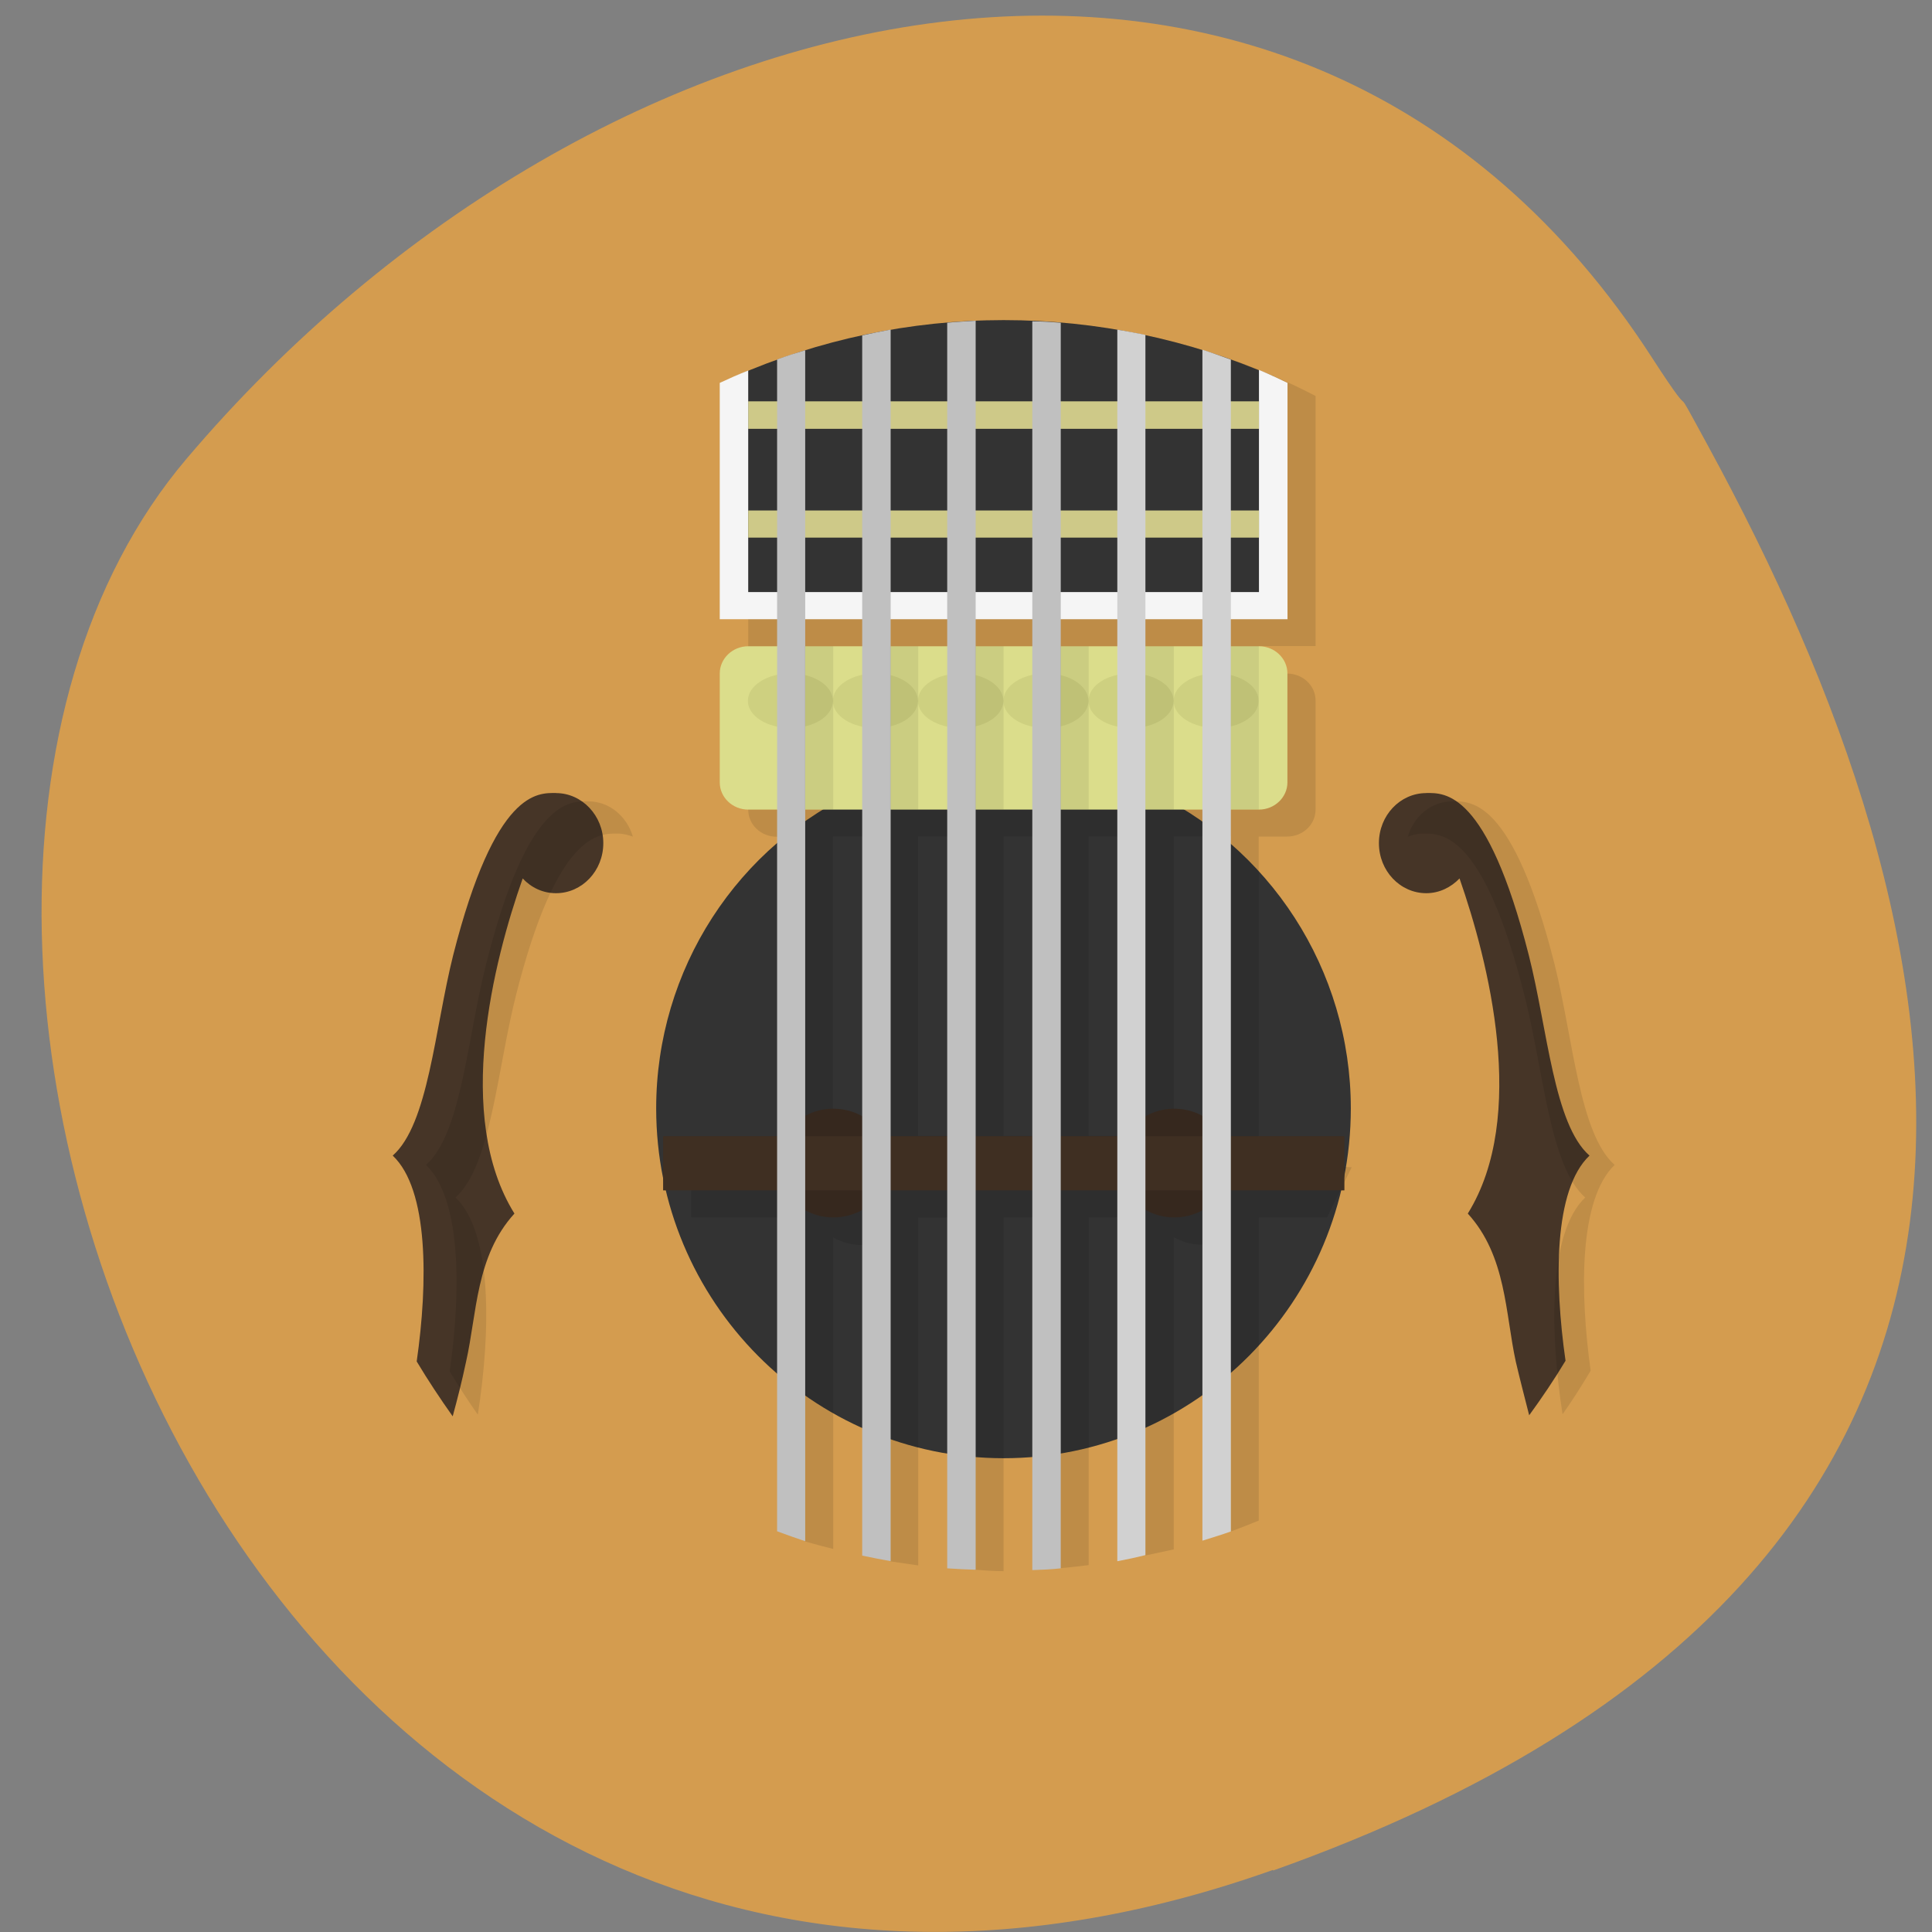 <svg xmlns="http://www.w3.org/2000/svg" viewBox="0 0 22 22"><rect x="0" y="0" width="22" height="22" fill="#808080" stroke="none"/><path d="m 14.496 21.293 c -11.465 4.074 -17.04 -10.57 -12.371 -16.07 c 4.664 -5.5 12.664 -7.379 16.688 -1.148 c 0.594 0.918 0.129 0.07 0.641 1.01 c 2.949 5.418 4.82 12.738 -4.957 16.215" fill="#d49c4f"/><path d="m 9.824 8.98 c -1.43 0.637 -2.352 2.063 -2.352 3.641 c 0 2.199 1.77 3.984 3.957 3.984 c 2.184 0 3.953 -1.785 3.953 -3.984 c 0 -1.574 -0.922 -3 -2.348 -3.641" fill="#333"/><path d="m 8.52 4.219 c 0 0.043 0 5 0 5 c 0 0.172 0.145 0.309 0.324 0.309 h 0.32 v 3.719 h -1.293 v 0.617 h 1.293 v 3.688 c 0.109 0.031 0.215 0.059 0.324 0.086 v -3.547 c 0.098 0.055 0.211 0.086 0.324 0.086 c 0.113 0 0.227 -0.031 0.324 -0.086 v 3.688 c 0.105 0.016 0.215 0.031 0.32 0.047 v -3.961 h 0.648 v 4.01 c 0.105 0.008 0.215 0.016 0.324 0.016 v -4.03 h 0.645 v 3.996 c 0.109 -0.008 0.215 -0.023 0.324 -0.035 v -3.961 h 0.645 v 3.852 c 0.109 -0.023 0.219 -0.047 0.324 -0.07 v -3.555 c 0.098 0.055 0.211 0.086 0.324 0.086 c 0.113 0 0.223 -0.031 0.324 -0.086 v 3.352 c 0.105 -0.039 0.215 -0.082 0.32 -0.125 v -3.453 h 0.777 l 0.281 -0.57 l -1.059 -0.047 v -3.719 h 0.324 c 0.18 0 0.324 -0.137 0.324 -0.309 v -1.238 c 0 -0.172 -0.145 -0.309 -0.324 -0.309 h -0.324 v -0.313 h 0.648 v -2.848 c -0.609 -0.316 -1.262 -0.551 -1.941 -0.691 m -3.555 5.707 h 0.648 v 3.41 h -0.648 m 0.969 -3.41 h 0.648 v 3.41 h -0.648 m 0.973 -3.41 h 0.645 v 3.41 h -0.645 m 0.969 -3.41 h 0.645 v 3.41 h -0.645 m 0.969 -3.41 h 0.648 v 3.41 h -0.648" fill-opacity="0.102"/><path d="m 11.43 3.645 c -1.063 0 -2.109 0.223 -3.07 0.645 v 2.637 h 6.141 v -2.641 c -0.965 -0.422 -2.01 -0.641 -3.07 -0.641" fill="#333"/><path d="m 8.52 4.57 h 5.816 v 0.313 h -5.816" fill="#cec988"/><path d="m 14.336 4.211 v 2.531 h -5.816 v -2.523 c -0.109 0.043 -0.215 0.09 -0.324 0.141 v 2.691 h 6.465 v -2.691 c -0.105 -0.051 -0.215 -0.102 -0.324 -0.148" fill="#f5f5f5"/><path d="m 8.52 7.359 h 5.816 c 0.18 0 0.324 0.141 0.324 0.309 v 1.242 c 0 0.168 -0.145 0.309 -0.324 0.309 h -5.816 c -0.18 0 -0.324 -0.141 -0.324 -0.309 v -1.242 c 0 -0.168 0.145 -0.309 0.324 -0.309" fill="#dbdd8b"/><path d="m 8.52 5.813 h 5.816 v 0.309 h -5.816" fill="#cec988"/><g fill="#36281e"><path d="m 14.02 13.246 c 0 0.34 -0.293 0.617 -0.648 0.617 c -0.355 0 -0.645 -0.277 -0.645 -0.617 c 0 -0.344 0.289 -0.621 0.645 -0.621 c 0.355 0 0.648 0.277 0.648 0.621"/><path d="m 10.137 13.246 c 0 0.34 -0.289 0.617 -0.648 0.617 c -0.355 0 -0.645 -0.277 -0.645 -0.617 c 0 -0.344 0.289 -0.621 0.645 -0.621 c 0.359 0 0.648 0.277 0.648 0.621"/></g><path d="m 7.551 12.938 h 7.758 v 0.617 h -7.758" fill="#3f2f22"/><path d="m 9 7.668 c -0.266 0 -0.484 0.141 -0.484 0.313 c 0 0.172 0.219 0.309 0.484 0.309 c 0.27 0 0.484 -0.137 0.484 -0.309 c 0 -0.172 -0.215 -0.313 -0.484 -0.313 m 0.484 0.313 c 0 0.172 0.219 0.309 0.484 0.309 c 0.27 0 0.484 -0.137 0.484 -0.309 c 0 -0.172 -0.215 -0.313 -0.484 -0.313 c -0.266 0 -0.484 0.141 -0.484 0.313 m 0.969 0 c 0 0.172 0.219 0.309 0.488 0.309 c 0.266 0 0.484 -0.137 0.484 -0.309 c 0 -0.172 -0.219 -0.313 -0.484 -0.313 c -0.27 0 -0.488 0.141 -0.488 0.313 m 0.973 0 c 0 0.172 0.215 0.309 0.484 0.309 c 0.266 0 0.484 -0.137 0.484 -0.309 c 0 -0.172 -0.219 -0.313 -0.484 -0.313 c -0.27 0 -0.484 0.141 -0.484 0.313 m 0.969 0 c 0 0.172 0.215 0.309 0.484 0.309 c 0.27 0 0.484 -0.137 0.484 -0.309 c 0 -0.172 -0.215 -0.313 -0.484 -0.313 c -0.27 0 -0.484 0.141 -0.484 0.313 m 0.969 0 c 0 0.172 0.219 0.309 0.484 0.309 c 0.27 0 0.484 -0.137 0.484 -0.309 c 0 -0.172 -0.215 -0.313 -0.484 -0.313 c -0.266 0 -0.484 0.141 -0.484 0.313" fill="#ced080"/><path d="m 11.11 3.652 c -0.109 0.008 -0.215 0.012 -0.324 0.023 v 14.184 c 0.109 0.008 0.215 0.012 0.324 0.016 m 0.645 -14.215 v 14.219 c 0.109 -0.004 0.219 -0.008 0.324 -0.02 v -14.184 c -0.105 -0.008 -0.215 -0.016 -0.324 -0.016 m -1.613 0.094 c -0.109 0.02 -0.219 0.043 -0.324 0.066 v 13.895 c 0.105 0.023 0.215 0.043 0.324 0.063 m -0.973 -13.789 c -0.105 0.031 -0.215 0.066 -0.32 0.105 v 13.344 c 0.105 0.039 0.215 0.078 0.32 0.113" fill="#c0c0c0"/><path d="m 12.723 3.758 v 14.02 c 0.105 -0.02 0.215 -0.043 0.32 -0.07 v -13.895 c -0.105 -0.02 -0.215 -0.043 -0.32 -0.059 m 0.969 0.227 v 13.563 c 0.109 -0.035 0.215 -0.066 0.324 -0.105 v -13.344 c -0.109 -0.039 -0.215 -0.078 -0.324 -0.113" fill="#d1d1d1"/><path d="m 6.332 9.03 c -0.207 0 -0.691 -0.043 -1.172 1.848 c -0.211 0.844 -0.281 1.922 -0.688 2.281 c 0.41 0.387 0.402 1.445 0.273 2.344 c 0.129 0.215 0.266 0.422 0.41 0.625 c 0.055 -0.203 0.105 -0.398 0.152 -0.621 c 0.125 -0.551 0.109 -1.203 0.551 -1.688 c -0.688 -1.105 -0.238 -2.875 0.094 -3.816 c 0.098 0.105 0.23 0.168 0.379 0.168 c 0.297 0 0.539 -0.254 0.539 -0.57 c 0 -0.313 -0.242 -0.57 -0.539 -0.57 m 9.91 0 c -0.297 0 -0.539 0.254 -0.539 0.57 c 0 0.316 0.242 0.57 0.539 0.57 c 0.148 0 0.281 -0.066 0.379 -0.168 c 0.328 0.941 0.781 2.711 0.094 3.816 c 0.441 0.484 0.426 1.137 0.547 1.688 c 0.051 0.219 0.102 0.41 0.152 0.609 c 0.145 -0.199 0.285 -0.406 0.414 -0.621 c -0.129 -0.898 -0.137 -1.949 0.273 -2.336 c -0.406 -0.355 -0.477 -1.438 -0.691 -2.281 c -0.48 -1.887 -0.961 -1.848 -1.168 -1.848" fill="#463527"/><path d="m 6.699 9.125 c -0.207 0 -0.688 -0.039 -1.164 1.855 c -0.215 0.844 -0.281 1.93 -0.684 2.285 c 0.406 0.391 0.398 1.449 0.27 2.352 c 0.102 0.168 0.207 0.332 0.32 0.492 c 0.145 -0.926 0.172 -2.066 -0.254 -2.473 c 0.402 -0.359 0.473 -1.441 0.684 -2.285 c 0.477 -1.895 0.957 -1.859 1.164 -1.859 c 0.059 0 0.117 0.016 0.172 0.035 c -0.07 -0.234 -0.27 -0.402 -0.508 -0.402 m 9.84 0 c -0.238 0 -0.441 0.168 -0.508 0.402 c 0.055 -0.02 0.109 -0.035 0.168 -0.035 c 0.207 0 0.688 -0.039 1.164 1.859 c 0.215 0.844 0.281 1.926 0.688 2.285 c -0.426 0.406 -0.402 1.543 -0.258 2.469 c 0.113 -0.16 0.219 -0.328 0.32 -0.496 c -0.125 -0.898 -0.133 -1.953 0.273 -2.344 c -0.402 -0.355 -0.473 -1.441 -0.684 -2.285 c -0.48 -1.895 -0.957 -1.855 -1.164 -1.855" fill-opacity="0.098"/><path d="m 9.164 7.359 v 1.859 h 0.324 v -1.859 m 0.648 0 v 1.859 h 0.32 v -1.859 m 0.648 0 v 1.859 h 0.324 v -1.859 m 0.645 0 v 1.859 h 0.324 v -1.859 m 0.645 0 v 1.859 h 0.324 v -1.859 m 0.648 0 v 1.859 h 0.32 v -1.859" fill-opacity="0.078"/></svg>